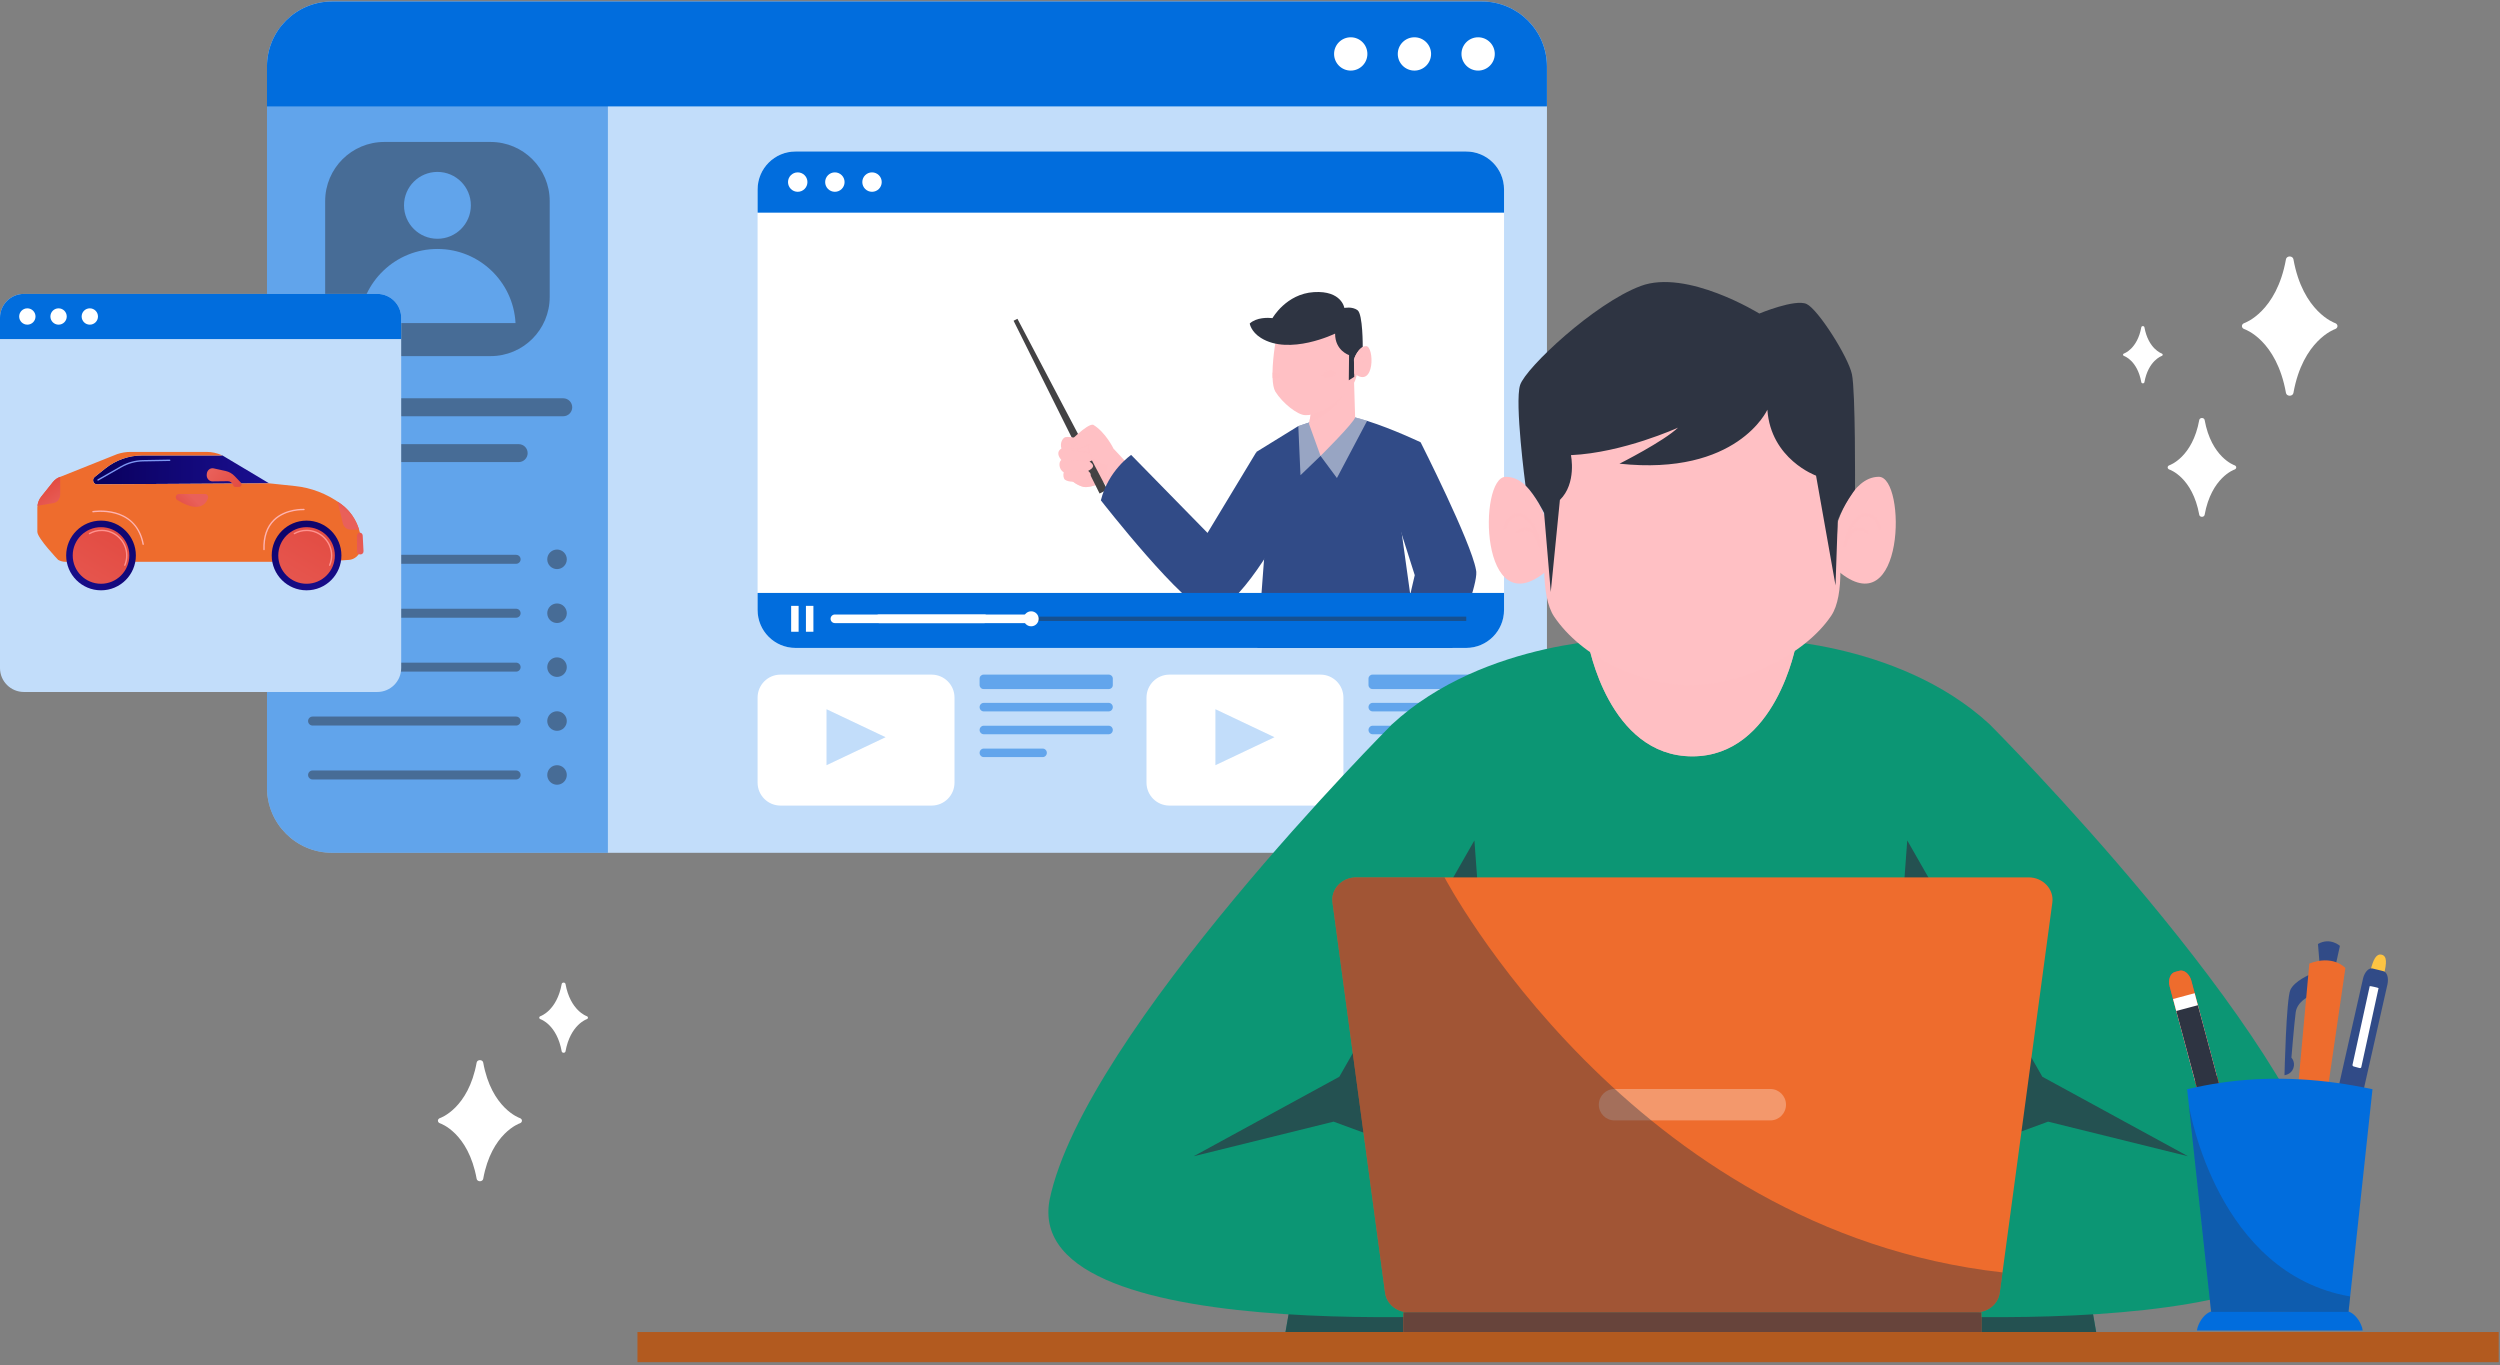 <svg width="423" height="231" viewBox="0 0 423 231" fill="none" xmlns="http://www.w3.org/2000/svg">
<rect x="0" y="0" width="423" height="231" fill="#808080" stroke="none"/>
<path d="M45.175 11.255V133.291C45.175 139.365 50.1 144.291 56.182 144.291H250.73C256.818 144.291 261.744 139.365 261.744 133.291V11.255C261.744 5.181 256.818 0.248 250.73 0.248H56.182C50.1 0.248 45.175 5.181 45.175 11.255Z" fill="#C2DDFA"/>
<path opacity="0.5" d="M102.855 17.1V144.29H56.189C50.1 144.29 45.175 139.364 45.175 133.291V17.1H102.855Z" fill="#016DDD"/>
<g opacity="0.5">
<path d="M52.885 95.397H87.328C87.748 95.397 88.088 95.057 88.088 94.637C88.088 94.217 87.748 93.877 87.328 93.877H52.885C52.466 93.877 52.125 94.217 52.125 94.637C52.125 95.057 52.466 95.397 52.885 95.397Z" fill="#2E3442"/>
<path d="M94.249 96.292C95.163 96.292 95.904 95.551 95.904 94.637C95.904 93.723 95.163 92.982 94.249 92.982C93.335 92.982 92.594 93.723 92.594 94.637C92.594 95.551 93.335 96.292 94.249 96.292Z" fill="#2E3442"/>
<path d="M52.885 104.519H87.328C87.748 104.519 88.088 104.179 88.088 103.759C88.088 103.339 87.748 102.999 87.328 102.999H52.885C52.466 102.999 52.125 103.339 52.125 103.759C52.125 104.179 52.466 104.519 52.885 104.519Z" fill="#2E3442"/>
<path d="M94.249 105.414C95.163 105.414 95.904 104.673 95.904 103.759C95.904 102.845 95.163 102.104 94.249 102.104C93.335 102.104 92.594 102.845 92.594 103.759C92.594 104.673 93.335 105.414 94.249 105.414Z" fill="#2E3442"/>
<path d="M52.885 113.64H87.328C87.748 113.64 88.088 113.3 88.088 112.88C88.088 112.461 87.748 112.12 87.328 112.12H52.885C52.466 112.12 52.125 112.461 52.125 112.88C52.125 113.3 52.466 113.64 52.885 113.64Z" fill="#2E3442"/>
<path d="M94.249 114.536C95.163 114.536 95.904 113.795 95.904 112.881C95.904 111.967 95.163 111.226 94.249 111.226C93.335 111.226 92.594 111.967 92.594 112.881C92.594 113.795 93.335 114.536 94.249 114.536Z" fill="#2E3442"/>
<path d="M52.885 122.763H87.328C87.748 122.763 88.088 122.422 88.088 122.002C88.088 121.583 87.748 121.242 87.328 121.242H52.885C52.466 121.242 52.125 121.583 52.125 122.002C52.125 122.422 52.466 122.763 52.885 122.763Z" fill="#2E3442"/>
<path d="M94.249 123.657C95.163 123.657 95.904 122.916 95.904 122.002C95.904 121.088 95.163 120.347 94.249 120.347C93.335 120.347 92.594 121.088 92.594 122.002C92.594 122.916 93.335 123.657 94.249 123.657Z" fill="#2E3442"/>
<path d="M52.885 131.885H87.328C87.748 131.885 88.088 131.544 88.088 131.125C88.088 130.705 87.748 130.364 87.328 130.364H52.885C52.466 130.364 52.125 130.705 52.125 131.125C52.125 131.544 52.466 131.885 52.885 131.885Z" fill="#2E3442"/>
<path d="M94.249 132.779C95.163 132.779 95.904 132.038 95.904 131.124C95.904 130.21 95.163 129.469 94.249 129.469C93.335 129.469 92.594 130.21 92.594 131.124C92.594 132.038 93.335 132.779 94.249 132.779Z" fill="#2E3442"/>
<path d="M55.018 34.029V50.243C55.018 55.777 59.496 60.255 65.03 60.255H83C88.534 60.255 93.011 55.777 93.011 50.243V34.029C93.011 28.495 88.534 24.018 83 24.018H65.03C59.496 24.018 55.018 28.495 55.018 34.029ZM79.67 34.744C79.67 37.868 77.139 40.399 74.015 40.399C70.891 40.399 68.359 37.868 68.359 34.744C68.359 31.619 70.891 29.088 74.015 29.088C77.139 29.088 79.67 31.619 79.67 34.744ZM60.803 54.66C61.168 47.69 66.938 42.125 74.015 42.125C81.092 42.125 86.862 47.689 87.226 54.66H60.803Z" fill="#2E3442"/>
<path d="M95.299 70.431H52.73C51.891 70.431 51.21 69.75 51.21 68.91C51.21 68.071 51.891 67.39 52.73 67.39H95.299C96.139 67.39 96.82 68.071 96.82 68.91C96.82 69.75 96.139 70.431 95.299 70.431Z" fill="#2E3442"/>
<path d="M87.758 78.187H60.271C59.431 78.187 58.751 77.506 58.751 76.667C58.751 75.827 59.431 75.147 60.271 75.147H87.758C88.598 75.147 89.279 75.827 89.279 76.667C89.279 77.506 88.598 78.187 87.758 78.187Z" fill="#2E3442"/>
</g>
<g opacity="0.5">
<path d="M166.422 116.588H187.614C187.986 116.588 188.287 116.287 188.287 115.915V114.819C188.287 114.447 187.986 114.146 187.614 114.146H166.422C166.05 114.146 165.749 114.447 165.749 114.819V115.915C165.749 116.287 166.051 116.588 166.422 116.588Z" fill="#016DDD"/>
<path d="M187.585 118.926H166.452C166.064 118.926 165.749 119.249 165.749 119.648C165.749 120.046 166.064 120.369 166.452 120.369H187.585C187.973 120.369 188.287 120.046 188.287 119.648C188.287 119.249 187.973 118.926 187.585 118.926Z" fill="#016DDD"/>
<path d="M187.585 122.793H166.452C166.064 122.793 165.749 123.115 165.749 123.514C165.749 123.912 166.064 124.235 166.452 124.235H187.585C187.973 124.235 188.287 123.912 188.287 123.514C188.287 123.115 187.973 122.793 187.585 122.793Z" fill="#016DDD"/>
<path d="M176.423 126.659H166.452C166.064 126.659 165.749 126.982 165.749 127.38C165.749 127.779 166.064 128.101 166.452 128.101H176.423C176.811 128.101 177.126 127.779 177.126 127.38C177.125 126.982 176.811 126.659 176.423 126.659Z" fill="#016DDD"/>
</g>
<path d="M157.623 114.146H132.065C129.923 114.146 128.185 115.883 128.185 118.026V132.424C128.185 134.568 129.923 136.305 132.066 136.305H157.624C159.766 136.305 161.502 134.569 161.502 132.427V118.026C161.503 115.883 159.765 114.146 157.623 114.146Z" fill="white"/>
<path d="M139.845 119.998V129.474L149.844 124.736L139.845 119.998Z" fill="#C2DDFA"/>
<g opacity="0.5">
<path d="M232.224 116.588H253.416C253.788 116.588 254.089 116.287 254.089 115.915V114.819C254.089 114.447 253.788 114.146 253.416 114.146H232.224C231.852 114.146 231.551 114.447 231.551 114.819V115.915C231.551 116.287 231.852 116.588 232.224 116.588Z" fill="#016DDD"/>
<path d="M253.387 118.926H232.254C231.865 118.926 231.551 119.249 231.551 119.648C231.551 120.046 231.865 120.369 232.254 120.369H253.387C253.775 120.369 254.089 120.046 254.089 119.648C254.089 119.249 253.775 118.926 253.387 118.926Z" fill="#016DDD"/>
<path d="M253.387 122.793H232.254C231.865 122.793 231.551 123.115 231.551 123.514C231.551 123.912 231.865 124.235 232.254 124.235H253.387C253.775 124.235 254.089 123.912 254.089 123.514C254.089 123.115 253.775 122.793 253.387 122.793Z" fill="#016DDD"/>
<path d="M242.225 126.659H232.254C231.865 126.659 231.551 126.982 231.551 127.38C231.551 127.779 231.865 128.101 232.254 128.101H242.225C242.613 128.101 242.927 127.779 242.927 127.38C242.927 126.982 242.613 126.659 242.225 126.659Z" fill="#016DDD"/>
</g>
<path d="M223.425 114.146H197.867C195.725 114.146 193.988 115.883 193.988 118.026V132.424C193.988 134.568 195.725 136.305 197.869 136.305H223.426C225.568 136.305 227.305 134.569 227.305 132.427V118.026C227.304 115.883 225.567 114.146 223.425 114.146Z" fill="white"/>
<path d="M205.647 119.998V129.474L215.645 124.736L205.647 119.998Z" fill="#C2DDFA"/>
<path d="M254.482 32.05V103.218C254.482 106.761 251.608 109.631 248.061 109.631H134.606C131.056 109.631 128.185 106.761 128.185 103.218V32.05C128.185 28.507 131.056 25.632 134.606 25.632H248.061C251.608 25.632 254.482 28.507 254.482 32.05Z" fill="white"/>
<path d="M254.483 32.052V35.986H128.186V32.052C128.186 28.508 131.058 25.633 134.606 25.633H248.064C251.611 25.632 254.483 28.508 254.483 32.052Z" fill="#016DDD"/>
<path d="M136.618 30.809C136.618 31.716 135.883 32.452 134.975 32.452C134.068 32.452 133.332 31.716 133.332 30.809C133.332 29.901 134.068 29.166 134.975 29.166C135.883 29.166 136.618 29.901 136.618 30.809Z" fill="white"/>
<path d="M142.903 30.809C142.903 31.716 142.168 32.452 141.26 32.452C140.353 32.452 139.617 31.716 139.617 30.809C139.617 29.901 140.353 29.166 141.26 29.166C142.168 29.166 142.903 29.901 142.903 30.809Z" fill="white"/>
<path d="M149.188 30.809C149.188 31.716 148.453 32.452 147.545 32.452C146.638 32.452 145.902 31.716 145.902 30.809C145.902 29.901 146.638 29.166 147.545 29.166C148.453 29.166 149.188 29.901 149.188 30.809Z" fill="white"/>
<path d="M213.698 109.632L214 105.419H237.745L238.221 109.632H213.698Z" fill="#434244"/>
<path d="M238.614 100.577L239.877 109.632H212.753L213.877 94.665V94.662L214.488 86.535L212.596 76.469C212.596 76.462 212.592 76.458 212.592 76.458L219.672 72.092C219.981 71.987 220.294 71.885 220.603 71.783C220.756 71.732 220.909 71.681 221.061 71.631C221.214 71.58 221.371 71.529 221.52 71.481C221.756 71.405 221.985 71.332 222.211 71.26C222.436 71.187 222.662 71.117 222.88 71.049C223.317 70.91 223.735 70.783 224.124 70.666C225.415 70.666 229.286 70.627 229.286 70.627C229.945 70.794 230.628 70.994 231.313 71.209C235.729 72.609 240.371 74.836 240.371 74.836L236.537 85.654L237.213 90.511L238.614 100.577Z" fill="#314B87"/>
<path opacity="0.5" d="M231.314 71.21L226.206 80.882L223.436 77.141L220.042 80.405L219.673 72.092C221.24 71.565 222.837 71.047 224.124 70.667C225.416 70.667 229.287 70.627 229.287 70.627C229.945 70.795 230.627 70.992 231.314 71.21Z" fill="white"/>
<path d="M193.972 81.776C190.805 78.528 188.404 75.904 188.404 75.904L185.472 80.135C185.472 80.135 187.531 82.58 190.294 85.842C191.549 84.512 192.791 83.171 193.972 81.776Z" fill="#FFC0C4"/>
<path d="M187.491 81.189C187.491 81.189 184.735 82.62 183.376 82.394C182.123 82.102 181.259 81.242 181.259 81.242L182.856 74.312C182.856 74.312 184.534 73.564 184.627 73.683C184.72 73.803 187.912 77.885 187.912 77.885L187.491 81.189Z" fill="#FFC0C4"/>
<path opacity="0.7" d="M186.718 81.555C185.8 81.962 184.279 82.544 183.376 82.394C182.123 82.102 181.259 81.242 181.259 81.242L182.856 74.312C182.856 74.312 184.534 73.564 184.627 73.683C184.72 73.802 187.362 78.621 187.362 78.621C187.362 78.621 187.712 80.105 186.718 81.555Z" fill="#FFC0C4"/>
<path d="M187.354 82.839L186.051 83.506L171.497 54.271L172.149 53.938L187.354 82.839Z" fill="#434244"/>
<path d="M185.04 75.72C185.031 76.131 184.567 76.306 184.365 76.383L184.361 76.383C184.319 76.398 184.288 76.411 184.278 76.42C184.279 76.465 184.429 76.516 184.589 76.641C184.782 76.782 184.995 77.019 184.997 77.451C184.98 77.607 184.902 77.732 184.799 77.825C184.601 78.012 184.324 78.084 184.324 78.084L184.331 78.086C184.403 78.133 185.098 78.565 184.924 78.99C184.735 79.441 183.989 79.707 183.985 79.723C183.988 79.737 184.243 79.815 184.403 79.984C184.512 80.091 184.58 80.243 184.502 80.435C184.368 80.771 183.812 81.037 183.476 81.175C183.409 81.202 183.347 81.228 183.266 81.253C183.231 81.267 183.21 81.274 183.21 81.274L183.206 81.271C182.267 81.538 180.881 81.661 180.199 81.171C179.933 80.973 179.847 80.318 179.985 79.921C179.12 79.43 179.093 78.144 179.573 77.831C178.742 76.839 179.064 76.198 179.591 75.896C179.292 74.881 179.84 74.106 180.24 73.972C180.707 73.871 181.436 73.953 182.555 74.221L182.559 74.22C182.559 74.22 182.575 74.228 182.6 74.239C182.748 74.298 183.299 74.405 183.439 74.477C184.447 74.745 185.048 75.365 185.04 75.72Z" fill="#FFC0C4"/>
<path d="M188.404 75.904C188.404 75.904 187.068 73.124 184.964 71.866C183.934 71.648 180.701 75.014 180.701 75.014C181.192 76.38 183.059 76.312 184.223 75.073C184.223 75.073 183.671 78.241 187.362 78.621L188.404 75.904Z" fill="#FFC0C4"/>
<path opacity="0.7" d="M180.702 75.015C180.844 75.326 181.072 75.597 181.362 75.753C181.652 75.911 181.988 75.954 182.312 75.904C182.637 75.858 182.948 75.732 183.245 75.583C183.544 75.434 183.825 75.248 184.1 75.054L184.329 74.892L184.309 75.177C184.287 75.478 184.313 75.801 184.366 76.106C184.425 76.413 184.514 76.715 184.656 76.992C184.792 77.272 184.975 77.531 185.207 77.745C185.436 77.963 185.707 78.139 186 78.284C185.685 78.202 185.378 78.061 185.111 77.859C184.846 77.655 184.617 77.398 184.448 77.104C184.279 76.81 184.166 76.487 184.102 76.157C184.035 75.825 184.014 75.494 184.045 75.148L184.254 75.271C183.969 75.47 183.667 75.648 183.349 75.798C183.032 75.948 182.689 76.055 182.333 76.087C181.98 76.116 181.6 76.057 181.305 75.848C181.009 75.647 180.798 75.344 180.702 75.015Z" fill="#FFC0C4"/>
<path opacity="0.7" d="M184.404 79.984L180.997 79.75L183.985 79.723C183.987 79.737 184.243 79.815 184.404 79.984Z" fill="#FFC0C4"/>
<path opacity="0.7" d="M184.799 77.821L184.799 77.825C184.601 78.012 184.324 78.084 184.324 78.084L180.783 77.937L184.799 77.821Z" fill="#FFC0C4"/>
<path opacity="0.7" d="M184.589 76.641L184.6 76.702L184.07 76.655L180.92 76.249L184.361 76.384C184.319 76.399 184.288 76.412 184.278 76.421C184.279 76.465 184.43 76.517 184.589 76.641Z" fill="#FFC0C4"/>
<path d="M212.592 76.459L204.313 90.17L191.391 76.974C191.391 76.974 187.52 79.594 186.268 84.66C186.268 84.66 200.654 103.1 204.536 103.474C209.315 103.914 217.245 89.038 217.245 89.038C217.245 89.038 212.63 76.466 212.592 76.459Z" fill="#314B87"/>
<path d="M229.288 70.627C229.065 71.557 223.437 77.139 223.437 77.139L221.479 71.71L221.528 71.448L222.098 68.42C222.372 67.485 223.011 66.671 223.797 65.98C225.913 64.115 229.047 62.593 229.047 62.593L229.288 70.627Z" fill="#FFC0C4"/>
<path opacity="0.7" d="M227.642 66.536C227.642 66.536 225.383 70.248 221.528 71.448L222.098 68.421C222.372 67.486 223.011 66.671 223.797 65.98L227.642 66.536Z" fill="#FFC0C4"/>
<path d="M229.053 64.835C227.763 66.842 223.696 70.42 220.842 70.241C219.567 70.231 217.022 68.245 215.781 66.251C215.492 65.743 215.356 64.906 215.317 63.923C215.306 63.647 215.304 63.359 215.307 63.064C215.342 60.22 215.986 56.681 216.164 56.098C216.639 54.536 219.227 53.528 221.96 53.458C227.394 53.316 228.252 55.98 228.254 55.983C228.464 56.57 228.756 56.737 229.195 58.353C229.906 60.965 229.847 63.596 229.053 64.835Z" fill="#FFC0C4"/>
<path opacity="0.7" d="M223.583 63.608C223.583 63.608 224.304 64.09 225.013 63.921C225.721 63.753 226.149 62.997 226.149 62.997C226.149 62.997 225.427 62.515 224.718 62.683C224.01 62.852 223.583 63.608 223.583 63.608Z" fill="#FFC0C4"/>
<path opacity="0.7" d="M216.718 63.721C216.718 63.721 216.173 64.128 215.613 64.025C215.506 64.007 215.407 63.97 215.317 63.922C215.306 63.647 215.304 63.359 215.306 63.064C215.457 63.028 215.625 63.013 215.792 63.045C216.355 63.147 216.718 63.721 216.718 63.721Z" fill="#FFC0C4"/>
<path d="M228.216 64.347L228.262 60.085C228.262 60.085 225.888 59.33 225.898 56.447C225.898 56.447 218.181 60.206 213.349 57.177C211.642 56.107 211.453 54.738 211.453 54.738C212.631 53.669 214.551 53.745 215.306 53.825C215.306 53.825 217.608 49.717 222.316 49.426C227.023 49.134 227.464 52.107 227.464 52.107C227.464 52.107 228.766 51.815 229.691 52.482C230.615 53.149 230.574 58.717 230.574 58.717C230.574 58.717 229.254 59.775 229.087 60.878L229.141 63.754L228.216 64.347Z" fill="#2E3442"/>
<path d="M229.087 60.879C229.087 60.879 229.717 58.603 231.136 58.566C232.556 58.53 232.661 65.93 229.147 63.201L229.087 60.879Z" fill="#FFC0C4"/>
<g opacity="0.7">
<path d="M229.502 62.06C229.543 62.059 229.578 62.029 229.585 61.988C229.586 61.982 229.684 61.427 230.013 61.272C230.166 61.2 230.353 61.227 230.569 61.352C230.61 61.376 230.663 61.362 230.686 61.321C230.71 61.28 230.696 61.227 230.655 61.203C230.388 61.049 230.147 61.019 229.94 61.117C229.889 61.14 229.844 61.17 229.802 61.205C229.996 60.798 230.285 60.521 230.567 60.526C230.742 60.529 230.896 60.622 231.023 60.803C231.124 60.946 231.169 61.091 231.17 61.092C231.184 61.138 231.232 61.163 231.277 61.15C231.323 61.135 231.348 61.088 231.334 61.042C231.326 61.015 231.121 60.363 230.57 60.353C230.037 60.343 229.507 61.082 229.414 61.964C229.409 62.011 229.442 62.053 229.488 62.059C229.493 62.06 229.498 62.06 229.502 62.06Z" fill="#FFC0C4"/>
</g>
<path d="M245.73 109.632H236.508L237.49 105.419L238.614 100.577L239.375 97.318L237.214 90.511L235.93 86.466C235.93 86.466 236.828 77.982 240.371 74.836C240.371 74.836 248.895 91.686 249.735 96.401C250.204 98.041 247.771 104.604 245.73 109.632Z" fill="#314B87"/>
<path d="M254.482 100.329V103.218C254.482 106.761 251.608 109.631 248.061 109.631H134.606C131.056 109.631 128.185 106.761 128.185 103.218V100.329H254.482Z" fill="#016DDD"/>
<path d="M135.126 102.512H133.862V106.892H135.126V102.512Z" fill="white"/>
<path d="M137.628 102.512H136.363V106.892H137.628V102.512Z" fill="white"/>
<path opacity="0.5" d="M248.09 104.331H141.26V105.072H248.09V104.331Z" fill="#2E3442"/>
<path d="M166.543 105.429H141.26C140.858 105.429 140.533 105.103 140.533 104.701C140.533 104.3 140.858 103.974 141.26 103.974H166.543C166.945 103.974 167.271 104.3 167.271 104.701C167.271 105.103 166.945 105.429 166.543 105.429Z" fill="white"/>
<path d="M174.034 105.429H148.751C148.349 105.429 148.023 105.103 148.023 104.701C148.023 104.3 148.349 103.974 148.751 103.974H174.034C174.436 103.974 174.762 104.3 174.762 104.701C174.762 105.103 174.436 105.429 174.034 105.429Z" fill="white"/>
<path d="M175.741 104.702C175.741 105.403 175.172 105.971 174.471 105.971C173.77 105.971 173.201 105.403 173.201 104.702C173.201 104 173.77 103.432 174.471 103.432C175.172 103.432 175.741 104 175.741 104.702Z" fill="white"/>
<path d="M45.172 11.258V18.004H261.74V11.258C261.74 5.182 256.815 0.251 250.733 0.251H56.179C50.097 0.251 45.172 5.182 45.172 11.258Z" fill="#016DDD"/>
<path d="M247.281 9.127C247.281 10.683 248.542 11.944 250.098 11.944C251.654 11.944 252.916 10.683 252.916 9.127C252.916 7.571 251.654 6.31 250.098 6.31C248.543 6.31 247.281 7.571 247.281 9.127Z" fill="white"/>
<path d="M236.504 9.127C236.504 10.683 237.766 11.944 239.322 11.944C240.877 11.944 242.139 10.683 242.139 9.127C242.139 7.571 240.877 6.31 239.322 6.31C237.766 6.31 236.504 7.571 236.504 9.127Z" fill="white"/>
<path d="M225.727 9.127C225.727 10.683 226.988 11.944 228.545 11.944C230.1 11.944 231.362 10.683 231.362 9.127C231.362 7.571 230.101 6.31 228.545 6.31C226.989 6.31 225.727 7.571 225.727 9.127Z" fill="white"/>
<path d="M348.4 189.577L336.663 122.57C320.93 108.03 296.687 108.052 296.687 108.052H286.093H286.082H275.488C275.488 108.052 251.245 108.03 235.512 122.57L223.775 189.577L217.503 225.373H286.082H286.093H354.673L348.4 189.577Z" fill="#0C9674"/>
<path opacity="0.7" d="M354.673 225.373H321.206L335.938 206.46L348.4 189.578L354.673 225.373Z" fill="#2E3442"/>
<path d="M325.502 148.947C329.13 133.454 336.663 122.572 336.663 122.572C336.663 122.572 388.737 174.705 394.585 203.006C399.556 229.414 311.551 221.866 311.551 221.866C311.551 221.866 303.283 215.007 305.545 203.444L346.534 189.781C346.534 189.781 330.766 166.713 325.502 148.947Z" fill="#0C9674"/>
<path opacity="0.7" d="M346.534 189.781L370.216 195.64L345.565 182.189L322.706 142.202L318.465 200.1L346.534 189.781Z" fill="#2E3442"/>
<path opacity="0.7" d="M217.503 225.373H250.969L236.237 206.46L223.775 189.578L217.503 225.373Z" fill="#2E3442"/>
<path d="M246.673 148.947C243.045 133.454 235.513 122.572 235.513 122.572C235.513 122.572 183.439 174.705 177.59 203.006C172.62 229.414 260.624 221.866 260.624 221.866C260.624 221.866 268.892 215.007 266.63 203.444L225.641 189.781C225.641 189.781 241.409 166.713 246.673 148.947Z" fill="#0C9674"/>
<path opacity="0.7" d="M225.641 189.781L201.959 195.64L226.611 182.189L249.469 142.202L253.71 200.1L225.641 189.781Z" fill="#2E3442"/>
<path d="M303.919 108.921L286.338 111.307L268.757 108.921C268.757 108.921 272.148 127.945 286.321 127.976V127.977C286.326 127.977 286.332 127.976 286.338 127.976C286.343 127.976 286.349 127.977 286.355 127.977V127.976C300.527 127.945 303.919 108.921 303.919 108.921Z" fill="#FFC0C4"/>
<path opacity="0.7" d="M303.919 108.921L286.338 111.307L268.757 108.921C268.757 108.921 272.148 127.945 286.321 127.976V127.977C286.326 127.977 286.332 127.976 286.338 127.976C286.343 127.976 286.349 127.977 286.355 127.977V127.976C300.527 127.945 303.919 108.921 303.919 108.921Z" fill="#FFC0C4"/>
<path d="M305.785 67.242C304.02 61.883 295.379 57.939 285.994 57.939C276.61 57.939 267.968 61.883 266.203 67.242C264.438 72.601 258.364 97.51 262.963 104.335C267.561 111.16 277.483 115.934 285.994 115.934C294.55 115.934 305.244 111.006 309.843 104.181C314.443 97.356 307.551 72.601 305.785 67.242Z" fill="#FFC0C4"/>
<path d="M261.767 88.492C261.767 88.492 259.484 80.675 254.776 80.675C250.067 80.675 250.353 106.283 261.767 96.531V88.492Z" fill="#FFC0C4"/>
<path opacity="0.7" d="M260.492 92.615C260.358 92.615 260.238 92.516 260.212 92.374C260.209 92.355 259.836 90.442 258.731 89.936C258.218 89.702 257.601 89.812 256.897 90.263C256.762 90.349 256.586 90.305 256.504 90.165C256.421 90.025 256.464 89.841 256.598 89.756C257.472 89.195 258.267 89.073 258.962 89.391C259.13 89.468 259.285 89.568 259.426 89.684C258.75 88.295 257.768 87.362 256.831 87.403C256.25 87.43 255.75 87.766 255.343 88.402C255.021 88.906 254.883 89.413 254.882 89.419C254.839 89.577 254.682 89.67 254.531 89.626C254.379 89.582 254.29 89.418 254.332 89.26C254.357 89.163 254.979 86.891 256.806 86.808C258.572 86.726 260.391 89.233 260.776 92.278C260.796 92.438 260.691 92.585 260.539 92.611C260.523 92.614 260.507 92.615 260.492 92.615Z" fill="#FFC0C4"/>
<path d="M310.908 88.492C310.908 88.492 313.191 80.675 317.899 80.675C322.608 80.675 322.322 106.283 310.908 96.532V88.492Z" fill="#FFC0C4"/>
<path opacity="0.7" d="M312.183 92.615C312.318 92.615 312.437 92.516 312.463 92.374C312.467 92.356 312.839 90.442 313.944 89.937C314.457 89.702 315.075 89.812 315.779 90.263C315.913 90.349 316.089 90.305 316.171 90.166C316.254 90.026 316.212 89.842 316.077 89.756C315.204 89.196 314.408 89.073 313.713 89.391C313.545 89.469 313.39 89.569 313.25 89.684C313.925 88.296 314.907 87.362 315.844 87.404C316.425 87.43 316.925 87.766 317.332 88.402C317.654 88.906 317.792 89.414 317.793 89.419C317.835 89.577 317.993 89.67 318.145 89.626C318.296 89.582 318.385 89.419 318.343 89.26C318.318 89.164 317.696 86.892 315.869 86.809C314.104 86.726 312.284 89.233 311.9 92.278C311.879 92.438 311.985 92.585 312.136 92.611C312.153 92.614 312.168 92.615 312.183 92.615Z" fill="#FFC0C4"/>
<path d="M299.039 69.324C299.039 69.324 293.978 80.582 274.016 78.457C274.016 78.457 281.5 74.683 283.922 72.357C283.922 72.357 274.62 76.608 265.802 77.01C265.802 77.01 266.816 81.76 263.935 84.592L262.389 100.163L261.26 86.806C261.26 86.806 259.859 83.877 258.115 82.127C258.115 82.127 256.24 68.071 257.206 65.139C258.172 62.206 269.778 51.325 277.6 48.393C285.422 45.461 297.676 53.052 297.676 53.052C297.676 53.052 303.747 50.527 305.685 51.438C307.623 52.348 312.717 60.38 313.344 63.312C313.971 66.244 313.868 82.844 313.868 82.844C313.868 82.844 311.972 85.343 310.949 88.049L310.57 99.051L307.275 80.48C307.276 80.48 299.62 77.716 299.039 69.324Z" fill="#2E3442"/>
<path d="M347.256 152.711L338.821 215.293L338.356 218.741C338.102 220.631 336.387 222.048 334.351 222.048H238.36C236.325 222.048 234.605 220.631 234.351 218.741L225.456 152.711C225.149 150.453 227.031 148.453 229.461 148.453H343.247C345.677 148.453 347.558 150.453 347.256 152.711Z" fill="#EE6C2D"/>
<path d="M335.252 222.048H237.457V225.378H335.252V222.048Z" fill="#EE6C2D"/>
<path opacity="0.7" d="M335.252 222.048H237.457V225.378H335.252V222.048Z" fill="#2E3442"/>
<path opacity="0.3" d="M299.531 184.255H273.179C271.709 184.255 270.518 185.447 270.518 186.916C270.518 188.385 271.709 189.577 273.179 189.577H299.531C301 189.577 302.192 188.385 302.192 186.916C302.191 185.446 301 184.255 299.531 184.255Z" fill="white"/>
<path opacity="0.4" d="M338.821 215.293L338.356 218.741C338.102 220.631 336.387 222.048 334.351 222.048H238.36C236.325 222.048 234.605 220.631 234.351 218.741L225.456 152.711C225.149 150.453 227.031 148.453 229.461 148.453H244.413C244.413 148.453 275.749 208.214 338.821 215.293Z" fill="#2E3442"/>
<path d="M422.781 225.378H107.857V230.479H422.781V225.378Z" fill="#B25A1F"/>
<path d="M67.881 53.776V113.038C67.881 115.272 66.07 117.083 63.834 117.083H4.047C1.811 117.083 0 115.272 0 113.038V53.776C0 51.542 1.811 49.73 4.047 49.73H63.834C66.071 49.73 67.881 51.542 67.881 53.776Z" fill="#C2DDFA"/>
<path d="M67.881 53.776V57.374H0V53.776C0 51.542 1.811 49.73 4.047 49.73H63.834C66.071 49.73 67.881 51.542 67.881 53.776Z" fill="#016DDD"/>
<path d="M6.008 53.552C6.008 54.315 5.389 54.933 4.626 54.933C3.863 54.933 3.244 54.315 3.244 53.552C3.244 52.788 3.863 52.17 4.626 52.17C5.389 52.17 6.008 52.789 6.008 53.552Z" fill="white"/>
<path d="M11.293 53.552C11.293 54.315 10.674 54.933 9.911 54.933C9.148 54.933 8.529 54.315 8.529 53.552C8.529 52.788 9.148 52.17 9.911 52.17C10.674 52.17 11.293 52.789 11.293 53.552Z" fill="white"/>
<path d="M16.577 53.552C16.577 54.315 15.959 54.933 15.196 54.933C14.433 54.933 13.814 54.315 13.814 53.552C13.814 52.788 14.433 52.17 15.196 52.17C15.959 52.17 16.577 52.789 16.577 53.552Z" fill="white"/>
<path d="M391.082 213.925C391.299 213.976 391.437 214.181 391.392 214.383L390.027 220.427C389.981 220.629 389.676 221.16 389.459 221.108C389.242 221.057 389.196 220.443 389.241 220.241L390.606 214.197C390.652 213.996 390.865 213.873 391.082 213.925Z" fill="white"/>
<path d="M399.418 171.648L401.715 172.191C401.715 172.191 402.639 167.862 403.376 164.812C403.827 162.949 403.915 161.753 402.966 161.531C402.063 161.32 401.543 162.364 401.098 164.186C400.348 167.256 399.418 171.648 399.418 171.648Z" fill="#FEC442"/>
<path d="M389.115 215.372C389.115 215.372 388.131 219.111 389.818 219.509C391.506 219.908 392.225 216.108 392.225 216.108L397.728 191.743L394.617 191.008L389.115 215.372Z" fill="#314B87"/>
<path d="M396.963 195.752L395.131 195.318L393.716 194.986L393.586 194.954C393.376 194.904 393.274 194.569 393.357 194.205L399.171 168.468L399.816 165.609C399.826 165.568 399.834 165.531 399.846 165.493C399.85 165.467 399.858 165.438 399.868 165.411C399.869 165.4 399.873 165.39 399.878 165.378C399.889 165.34 399.899 165.298 399.913 165.261C399.939 165.183 399.968 165.109 399.996 165.041C400.033 164.95 400.074 164.864 400.114 164.786C400.204 164.616 400.306 164.465 400.414 164.334C400.43 164.315 400.445 164.298 400.46 164.281C400.508 164.228 400.556 164.182 400.608 164.136C400.641 164.106 400.673 164.082 400.708 164.055C400.724 164.044 400.743 164.032 400.758 164.02C400.777 164.007 400.792 163.996 400.81 163.986C400.828 163.976 400.846 163.966 400.863 163.958C400.879 163.947 400.897 163.937 400.915 163.933C400.933 163.923 400.95 163.915 400.969 163.911C401 163.894 401.032 163.886 401.063 163.878C401.101 163.867 401.14 163.859 401.179 163.854C401.262 163.843 401.345 163.849 401.425 163.868L402.505 164.132L403.256 164.319C403.895 164.468 404.202 165.473 403.951 166.584L403.794 167.279L403.546 168.368L400.529 181.72L397.489 195.181C397.407 195.547 397.173 195.803 396.963 195.752Z" fill="#314B87"/>
<path d="M393.388 196.441L396.503 197.178L396.832 195.721L393.717 194.985L393.388 196.441Z" fill="white"/>
<path d="M399.527 180.573C399.502 180.684 399.37 180.746 399.227 180.712L398.252 180.448C398.22 180.439 398.185 180.428 398.16 180.409C398.072 180.359 398.023 180.27 398.039 180.189L400.955 166.854C400.968 166.796 402.463 167.136 402.452 167.189L399.527 180.573Z" fill="white"/>
<path d="M399.756 225.127H371.736C371.736 224.577 372.333 223.061 373.389 222.289C373.589 222.138 373.809 222.014 374.044 221.933C376.549 221.059 380.855 221.917 385.745 221.917C390.583 221.917 394.847 221.049 397.364 221.901C397.625 221.993 397.871 222.128 398.093 222.295C399.155 223.082 399.756 224.577 399.756 225.127Z" fill="#016DDD"/>
<path d="M370.257 164.914C369.839 164.388 369.271 164.121 368.742 164.261L368.017 164.455C367.211 164.671 366.806 165.776 367.113 166.922L371.893 184.743L374.352 184.082L375.542 183.764C375.548 183.763 375.551 183.755 375.549 183.747L370.768 165.929C370.658 165.534 370.479 165.189 370.257 164.914Z" fill="#DA3E52"/>
<path d="M370.257 164.914C369.839 164.388 369.271 164.121 368.742 164.261L368.017 164.455C367.211 164.671 366.806 165.776 367.113 166.922L371.893 184.743L374.352 184.082L375.542 183.764C375.548 183.763 375.551 183.755 375.549 183.747L370.768 165.929C370.658 165.534 370.479 165.189 370.257 164.914Z" fill="#EE6C2D"/>
<path d="M371.339 168.056L371.881 170.077L372.545 172.555L374.308 179.139L374.309 179.14L375.068 181.97L375.084 182.03C375.083 182.031 375.082 182.032 375.082 182.032C375.083 182.033 375.082 182.035 375.08 182.035L373.889 182.355L373.862 182.362L372.648 182.688L372.641 182.689L371.429 183.014C371.428 183.013 371.426 183.014 371.425 183.012C371.425 183.012 371.424 183.013 371.424 183.011L371.408 182.955L370.652 180.13L369.392 175.427L368.22 171.058L367.679 169.037C367.679 169.036 367.68 169.036 367.68 169.036C367.681 169.033 367.682 169.033 367.682 169.032L368.895 168.707L368.9 168.705L370.115 168.379L370.124 168.377L371.333 168.053C371.336 168.054 371.337 168.054 371.339 168.056Z" fill="white"/>
<path d="M385.745 220.934L381.841 221.772L374.562 194.668L371.897 184.742L371.432 183.014L371.275 182.429L369.555 176.024L369.41 175.489L368.22 171.058L368.222 171.059L369.278 170.778L369.438 170.735L369.444 170.733L370.659 170.408L370.671 170.405L370.825 170.365L371.882 170.083L372.593 172.73L373.614 176.531L378.216 193.666L378.217 193.668L385.745 220.934Z" fill="#2E3442"/>
<path d="M387.319 218.505L387.85 218.959C387.85 218.959 387.427 220.065 387.191 220.092C386.955 220.119 386.759 218.879 386.759 218.879L387.319 218.505Z" fill="#2E3442"/>
<path d="M389.283 215.578L387.85 218.959C387.85 218.959 387.232 219.245 386.759 218.879L385.966 215.285C385.966 215.285 387.588 214.59 389.283 215.578Z" fill="#EE6C2D"/>
<path d="M390.727 168.557L390.979 164.827C390.979 164.827 388.223 165.941 387.525 167.504C386.827 169.066 386.536 181.927 386.536 181.927C386.536 181.927 387.689 181.801 388.044 180.723C388.399 179.645 387.707 178.958 387.707 178.958C387.707 178.958 388.183 173.142 388.431 171.294C388.678 169.445 390.727 168.557 390.727 168.557Z" fill="#314B87"/>
<path d="M392.2 159.723C394.252 158.546 395.915 160.038 395.915 160.038L395.091 163.773C393.67 164.48 392.512 163.52 392.512 163.52L392.2 159.723Z" fill="#314B87"/>
<path d="M390.739 163.032C394.681 161.521 396.706 163.646 396.835 163.789L396.84 163.799L389.287 215.576C386.806 216.62 385.963 215.287 385.963 215.287L390.739 163.032Z" fill="#EE6C2D"/>
<path d="M401.427 184.3L398.833 208.36L397.971 216.392L397.648 219.36L397.503 220.714L397.367 221.973H374.126L372.632 208.153L370.362 187.019C370.358 187.007 370.358 186.999 370.358 186.999L370.065 184.3C370.498 184.191 370.931 184.093 371.368 184.004C371.372 184.004 371.376 184.004 371.38 184C371.485 183.976 371.594 183.953 371.703 183.933C373.432 183.563 375.16 183.27 376.891 183.048C385.149 181.99 393.395 182.568 401.427 184.3Z" fill="#016DDD"/>
<path opacity="0.3" d="M397.647 219.36L397.503 220.714L397.367 221.973H374.126L372.632 208.153L370.361 187.019C370.502 187.88 375.202 215.491 397.647 219.36Z" fill="#2E3442"/>
<path d="M378.075 78.722C378.036 78.709 374.166 77.386 373.021 71.054C372.987 70.864 372.795 70.724 372.569 70.724C372.344 70.724 372.152 70.864 372.118 71.054C370.973 77.386 367.102 78.709 367.066 78.721C366.886 78.777 366.767 78.922 366.767 79.085C366.767 79.248 366.886 79.393 367.066 79.45C367.104 79.462 370.965 80.74 372.118 87.117C372.152 87.307 372.344 87.447 372.569 87.447C372.795 87.447 372.986 87.307 373.021 87.117C374.166 80.784 378.036 79.462 378.073 79.45C378.251 79.394 378.369 79.249 378.371 79.087C378.372 78.925 378.253 78.779 378.075 78.722Z" fill="white"/>
<path d="M365.763 59.809C365.74 59.801 363.498 59.035 362.834 55.366C362.814 55.256 362.703 55.175 362.572 55.175C362.442 55.175 362.331 55.256 362.311 55.366C361.648 59.035 359.405 59.801 359.384 59.809C359.28 59.841 359.21 59.925 359.21 60.02C359.21 60.115 359.28 60.199 359.384 60.231C359.406 60.238 361.643 60.979 362.311 64.674C362.331 64.784 362.442 64.865 362.572 64.865C362.703 64.865 362.814 64.784 362.834 64.674C363.497 61.005 365.74 60.238 365.761 60.231C365.865 60.199 365.933 60.115 365.934 60.021C365.935 59.926 365.866 59.842 365.763 59.809Z" fill="white"/>
<path d="M395.089 54.662C395.034 54.644 389.641 52.78 388.046 43.855C387.998 43.588 387.731 43.391 387.417 43.391C387.102 43.391 386.835 43.588 386.788 43.855C385.193 52.78 379.799 54.644 379.749 54.661C379.498 54.74 379.332 54.945 379.332 55.174C379.332 55.404 379.498 55.609 379.749 55.688C379.803 55.706 385.182 57.507 386.788 66.494C386.836 66.761 387.103 66.958 387.417 66.958C387.731 66.958 387.998 66.761 388.046 66.494C389.641 57.568 395.034 55.705 395.085 55.688C395.334 55.609 395.499 55.406 395.501 55.177C395.502 54.949 395.337 54.743 395.089 54.662Z" fill="white"/>
<path d="M87.951 189.175C87.904 189.159 83.16 187.539 81.757 179.777C81.715 179.545 81.481 179.373 81.204 179.373C80.927 179.373 80.693 179.545 80.651 179.777C79.248 187.538 74.504 189.159 74.459 189.174C74.239 189.243 74.093 189.421 74.093 189.621C74.093 189.82 74.239 189.999 74.459 190.068C74.507 190.083 79.238 191.649 80.651 199.464C80.693 199.697 80.927 199.868 81.204 199.868C81.481 199.868 81.715 199.697 81.757 199.464C83.16 191.702 87.904 190.082 87.948 190.068C88.168 189.999 88.312 189.822 88.314 189.623C88.315 189.424 88.169 189.246 87.951 189.175Z" fill="white"/>
<path d="M99.272 171.933C99.244 171.924 96.496 170.985 95.683 166.488C95.658 166.353 95.522 166.253 95.362 166.253C95.202 166.253 95.066 166.353 95.041 166.488C94.228 170.985 91.48 171.924 91.454 171.933C91.326 171.973 91.242 172.076 91.242 172.191C91.242 172.307 91.326 172.41 91.454 172.45C91.481 172.459 94.223 173.366 95.041 177.895C95.065 178.029 95.202 178.129 95.362 178.129C95.522 178.129 95.658 178.029 95.683 177.895C96.496 173.397 99.244 172.459 99.27 172.45C99.397 172.41 99.481 172.308 99.482 172.192C99.482 172.077 99.398 171.974 99.272 171.933Z" fill="white"/>
<path d="M17.785 79.291L16.013 80.712C15.521 81.106 15.781 81.95 16.395 81.946L45.526 81.775L37.639 77.065H24.02C21.774 77.065 19.588 77.846 17.785 79.291Z" fill="url(#paint0_linear_1898_40916)"/>
<path d="M61.175 91.963C61.149 91.724 61.123 91.485 61.097 91.248C60.828 88.817 59.587 86.635 57.699 85.277L57.553 85.172C55.279 83.536 52.666 82.53 49.946 82.242L45.526 81.775L16.395 81.947C15.782 81.95 15.521 81.106 16.013 80.712L17.785 79.291C19.588 77.846 21.774 77.065 24.02 77.065H37.64L37.538 77.019C36.719 76.651 35.841 76.462 34.955 76.462H22.129C21.349 76.462 20.574 76.588 19.83 76.835L10.183 80.687C9.706 80.845 9.281 81.146 8.955 81.553L6.962 84.049C6.547 84.568 6.319 85.231 6.319 85.917V89.983C6.319 91.059 9.847 94.737 9.847 94.737C10.231 94.948 10.656 95.058 11.088 95.058H54.425L59.027 94.734C60.346 94.641 61.326 93.378 61.175 91.963Z" fill="#EE6C2D"/>
<path d="M61.022 93.805H60.884C60.616 93.805 60.398 93.57 60.398 93.281V90.648C60.398 90.359 60.616 90.124 60.884 90.124C61.142 90.124 61.354 90.341 61.369 90.618L61.507 93.251C61.522 93.552 61.301 93.805 61.022 93.805Z" fill="url(#paint1_linear_1898_40916)"/>
<path d="M59.312 89.618H60.759C60.22 87.858 59.153 86.323 57.699 85.277L57.553 85.172C57.402 85.063 57.249 84.958 57.096 84.855C57.391 85.966 57.755 87.49 57.995 88.512C58.147 89.163 58.69 89.618 59.312 89.618Z" fill="url(#paint2_linear_1898_40916)"/>
<path d="M10.183 83.698V80.687C9.706 80.846 9.281 81.146 8.955 81.554L6.962 84.049C6.616 84.483 6.402 85.017 6.34 85.58L9.06 85.116C9.707 85.005 10.183 84.404 10.183 83.698Z" fill="url(#paint3_linear_1898_40916)"/>
<path d="M40.739 81.642L39.715 80.569C39.288 80.121 38.751 79.816 38.168 79.689L36.142 79.248C35.586 79.127 35.054 79.548 34.993 80.156L34.979 80.299C34.917 80.918 35.37 81.457 35.948 81.45L38.558 81.418C38.922 81.414 39.252 81.646 39.396 82.007L39.444 82.127C39.508 82.287 39.654 82.391 39.816 82.391H40.458C40.821 82.391 41 81.915 40.739 81.642Z" fill="url(#paint4_linear_1898_40916)"/>
<path d="M30.245 83.587H34.712C35.06 83.587 35.306 83.961 35.185 84.314C34.981 84.91 34.494 85.671 33.337 85.76C32.296 85.84 30.985 85.204 29.995 84.6C29.547 84.326 29.73 83.587 30.245 83.587Z" fill="url(#paint5_linear_1898_40916)"/>
<path d="M17.093 99.882C20.349 99.882 22.989 97.241 22.989 93.985C22.989 90.728 20.349 88.088 17.093 88.088C13.836 88.088 11.196 90.728 11.196 93.985C11.196 97.241 13.836 99.882 17.093 99.882Z" fill="url(#paint6_linear_1898_40916)"/>
<path d="M17.093 98.773C19.737 98.773 21.881 96.629 21.881 93.984C21.881 91.34 19.737 89.196 17.093 89.196C14.448 89.196 12.304 91.34 12.304 93.984C12.304 96.629 14.448 98.773 17.093 98.773Z" fill="url(#paint7_linear_1898_40916)"/>
<path d="M51.871 99.882C55.128 99.882 57.768 97.241 57.768 93.985C57.768 90.728 55.128 88.088 51.871 88.088C48.615 88.088 45.974 90.728 45.974 93.985C45.974 97.241 48.615 99.882 51.871 99.882Z" fill="url(#paint8_linear_1898_40916)"/>
<path d="M51.871 98.773C54.516 98.773 56.66 96.629 56.66 93.984C56.66 91.34 54.516 89.196 51.871 89.196C49.227 89.196 47.083 91.34 47.083 93.984C47.083 96.629 49.227 98.773 51.871 98.773Z" fill="url(#paint9_linear_1898_40916)"/>
<path d="M55.778 95.753C55.763 95.753 55.747 95.75 55.732 95.744C55.672 95.719 55.644 95.649 55.669 95.589C55.884 95.081 55.993 94.541 55.993 93.985C55.993 91.712 54.144 89.863 51.871 89.863C51.166 89.863 50.471 90.044 49.859 90.387C49.803 90.419 49.73 90.398 49.698 90.341C49.666 90.284 49.687 90.212 49.744 90.18C50.39 89.818 51.126 89.626 51.871 89.626C54.275 89.626 56.23 91.581 56.23 93.985C56.23 94.573 56.114 95.144 55.887 95.681C55.868 95.726 55.824 95.753 55.778 95.753Z" fill="url(#paint10_linear_1898_40916)"/>
<path d="M21.115 95.753C21.099 95.753 21.084 95.75 21.069 95.744C21.009 95.719 20.98 95.649 21.006 95.589C21.221 95.081 21.33 94.541 21.33 93.985C21.33 91.712 19.481 89.863 17.208 89.863C16.503 89.863 15.807 90.044 15.196 90.387C15.14 90.419 15.067 90.398 15.035 90.341C15.003 90.284 15.024 90.212 15.081 90.18C15.727 89.818 16.463 89.626 17.208 89.626C19.611 89.626 21.567 91.581 21.567 93.985C21.567 94.573 21.451 95.144 21.224 95.681C21.205 95.726 21.161 95.753 21.115 95.753Z" fill="url(#paint11_linear_1898_40916)"/>
<path d="M24.228 92.203C24.172 92.203 24.122 92.163 24.111 92.106C23.591 89.367 22.03 87.624 19.474 86.924C17.555 86.399 15.765 86.691 15.747 86.694C15.682 86.704 15.621 86.661 15.61 86.597C15.6 86.532 15.643 86.472 15.707 86.46C15.782 86.448 17.561 86.157 19.529 86.694C21.355 87.191 23.672 88.527 24.344 92.062C24.356 92.126 24.314 92.188 24.25 92.201C24.242 92.202 24.235 92.203 24.228 92.203Z" fill="url(#paint12_linear_1898_40916)"/>
<path d="M44.669 93.101C44.605 93.101 44.553 93.05 44.551 92.986C44.483 90.803 45.068 89.091 46.292 87.9C48.311 85.935 51.408 86.091 51.439 86.093C51.504 86.097 51.554 86.153 51.55 86.218C51.546 86.283 51.49 86.333 51.425 86.329C51.395 86.328 48.399 86.178 46.456 88.071C45.283 89.214 44.721 90.865 44.788 92.979C44.789 93.044 44.738 93.099 44.673 93.101C44.672 93.101 44.67 93.101 44.669 93.101Z" fill="url(#paint13_linear_1898_40916)"/>
<path d="M16.581 81.327C16.54 81.327 16.499 81.306 16.478 81.267C16.445 81.21 16.465 81.138 16.522 81.106L20.472 78.859C21.601 78.216 22.884 77.864 24.182 77.841L28.713 77.76C28.779 77.761 28.832 77.811 28.834 77.876C28.835 77.941 28.783 77.995 28.717 77.996L24.187 78.078C22.927 78.1 21.683 78.442 20.589 79.064L16.639 81.312C16.621 81.322 16.601 81.327 16.581 81.327Z" fill="#7D97F4"/>
<defs>
<linearGradient id="paint0_linear_1898_40916" x1="15.756" y1="79.506" x2="45.526" y2="79.506" gradientUnits="userSpaceOnUse">
<stop stop-color="#09005D"/>
<stop offset="1" stop-color="#1A0F91"/>
</linearGradient>
<linearGradient id="paint1_linear_1898_40916" x1="69.318" y1="82.821" x2="57.928" y2="95.27" gradientUnits="userSpaceOnUse">
<stop stop-color="#E1473D"/>
<stop offset="1" stop-color="#E9605A"/>
</linearGradient>
<linearGradient id="paint2_linear_1898_40916" x1="60.893" y1="84.406" x2="59.001" y2="87.131" gradientUnits="userSpaceOnUse">
<stop stop-color="#E1473D"/>
<stop offset="1" stop-color="#E9605A"/>
</linearGradient>
<linearGradient id="paint3_linear_1898_40916" x1="7.114" y1="81.399" x2="10.09" y2="85.896" gradientUnits="userSpaceOnUse">
<stop stop-color="#E1473D"/>
<stop offset="1" stop-color="#E9605A"/>
</linearGradient>
<linearGradient id="paint4_linear_1898_40916" x1="41.116" y1="83.776" x2="35.798" y2="79.485" gradientUnits="userSpaceOnUse">
<stop stop-color="#E1473D"/>
<stop offset="1" stop-color="#E9605A"/>
</linearGradient>
<linearGradient id="paint5_linear_1898_40916" x1="29.808" y1="86.931" x2="32.606" y2="84.133" gradientUnits="userSpaceOnUse">
<stop stop-color="#E1473D"/>
<stop offset="1" stop-color="#E9605A"/>
</linearGradient>
<linearGradient id="paint6_linear_1898_40916" x1="28.924" y1="83.379" x2="9.027" y2="101.216" gradientUnits="userSpaceOnUse">
<stop stop-color="#09005D"/>
<stop offset="1" stop-color="#1A0F91"/>
</linearGradient>
<linearGradient id="paint7_linear_1898_40916" x1="21.812" y1="86.252" x2="8.741" y2="107.668" gradientUnits="userSpaceOnUse">
<stop stop-color="#E1473D"/>
<stop offset="1" stop-color="#E9605A"/>
</linearGradient>
<linearGradient id="paint8_linear_1898_40916" x1="48.058" y1="84.026" x2="55.181" y2="102.628" gradientUnits="userSpaceOnUse">
<stop stop-color="#09005D"/>
<stop offset="1" stop-color="#1A0F91"/>
</linearGradient>
<linearGradient id="paint9_linear_1898_40916" x1="56.996" y1="85.233" x2="43.925" y2="107.554" gradientUnits="userSpaceOnUse">
<stop stop-color="#E1473D"/>
<stop offset="1" stop-color="#E9605A"/>
</linearGradient>
<linearGradient id="paint10_linear_1898_40916" x1="54.542" y1="76.758" x2="53.776" y2="84.234" gradientUnits="userSpaceOnUse">
<stop stop-color="#FE7062"/>
<stop offset="1" stop-color="#FF928E"/>
</linearGradient>
<linearGradient id="paint11_linear_1898_40916" x1="20.238" y1="73.246" x2="19.473" y2="80.723" gradientUnits="userSpaceOnUse">
<stop stop-color="#FE7062"/>
<stop offset="1" stop-color="#FF928E"/>
</linearGradient>
<linearGradient id="paint12_linear_1898_40916" x1="21.278" y1="73.358" x2="20.866" y2="78.421" gradientUnits="userSpaceOnUse">
<stop stop-color="#FF928E"/>
<stop offset="1" stop-color="#FEB3B1"/>
</linearGradient>
<linearGradient id="paint13_linear_1898_40916" x1="49.155" y1="75.627" x2="48.743" y2="80.69" gradientUnits="userSpaceOnUse">
<stop stop-color="#FF928E"/>
<stop offset="1" stop-color="#FEB3B1"/>
</linearGradient>
</defs>
</svg>
